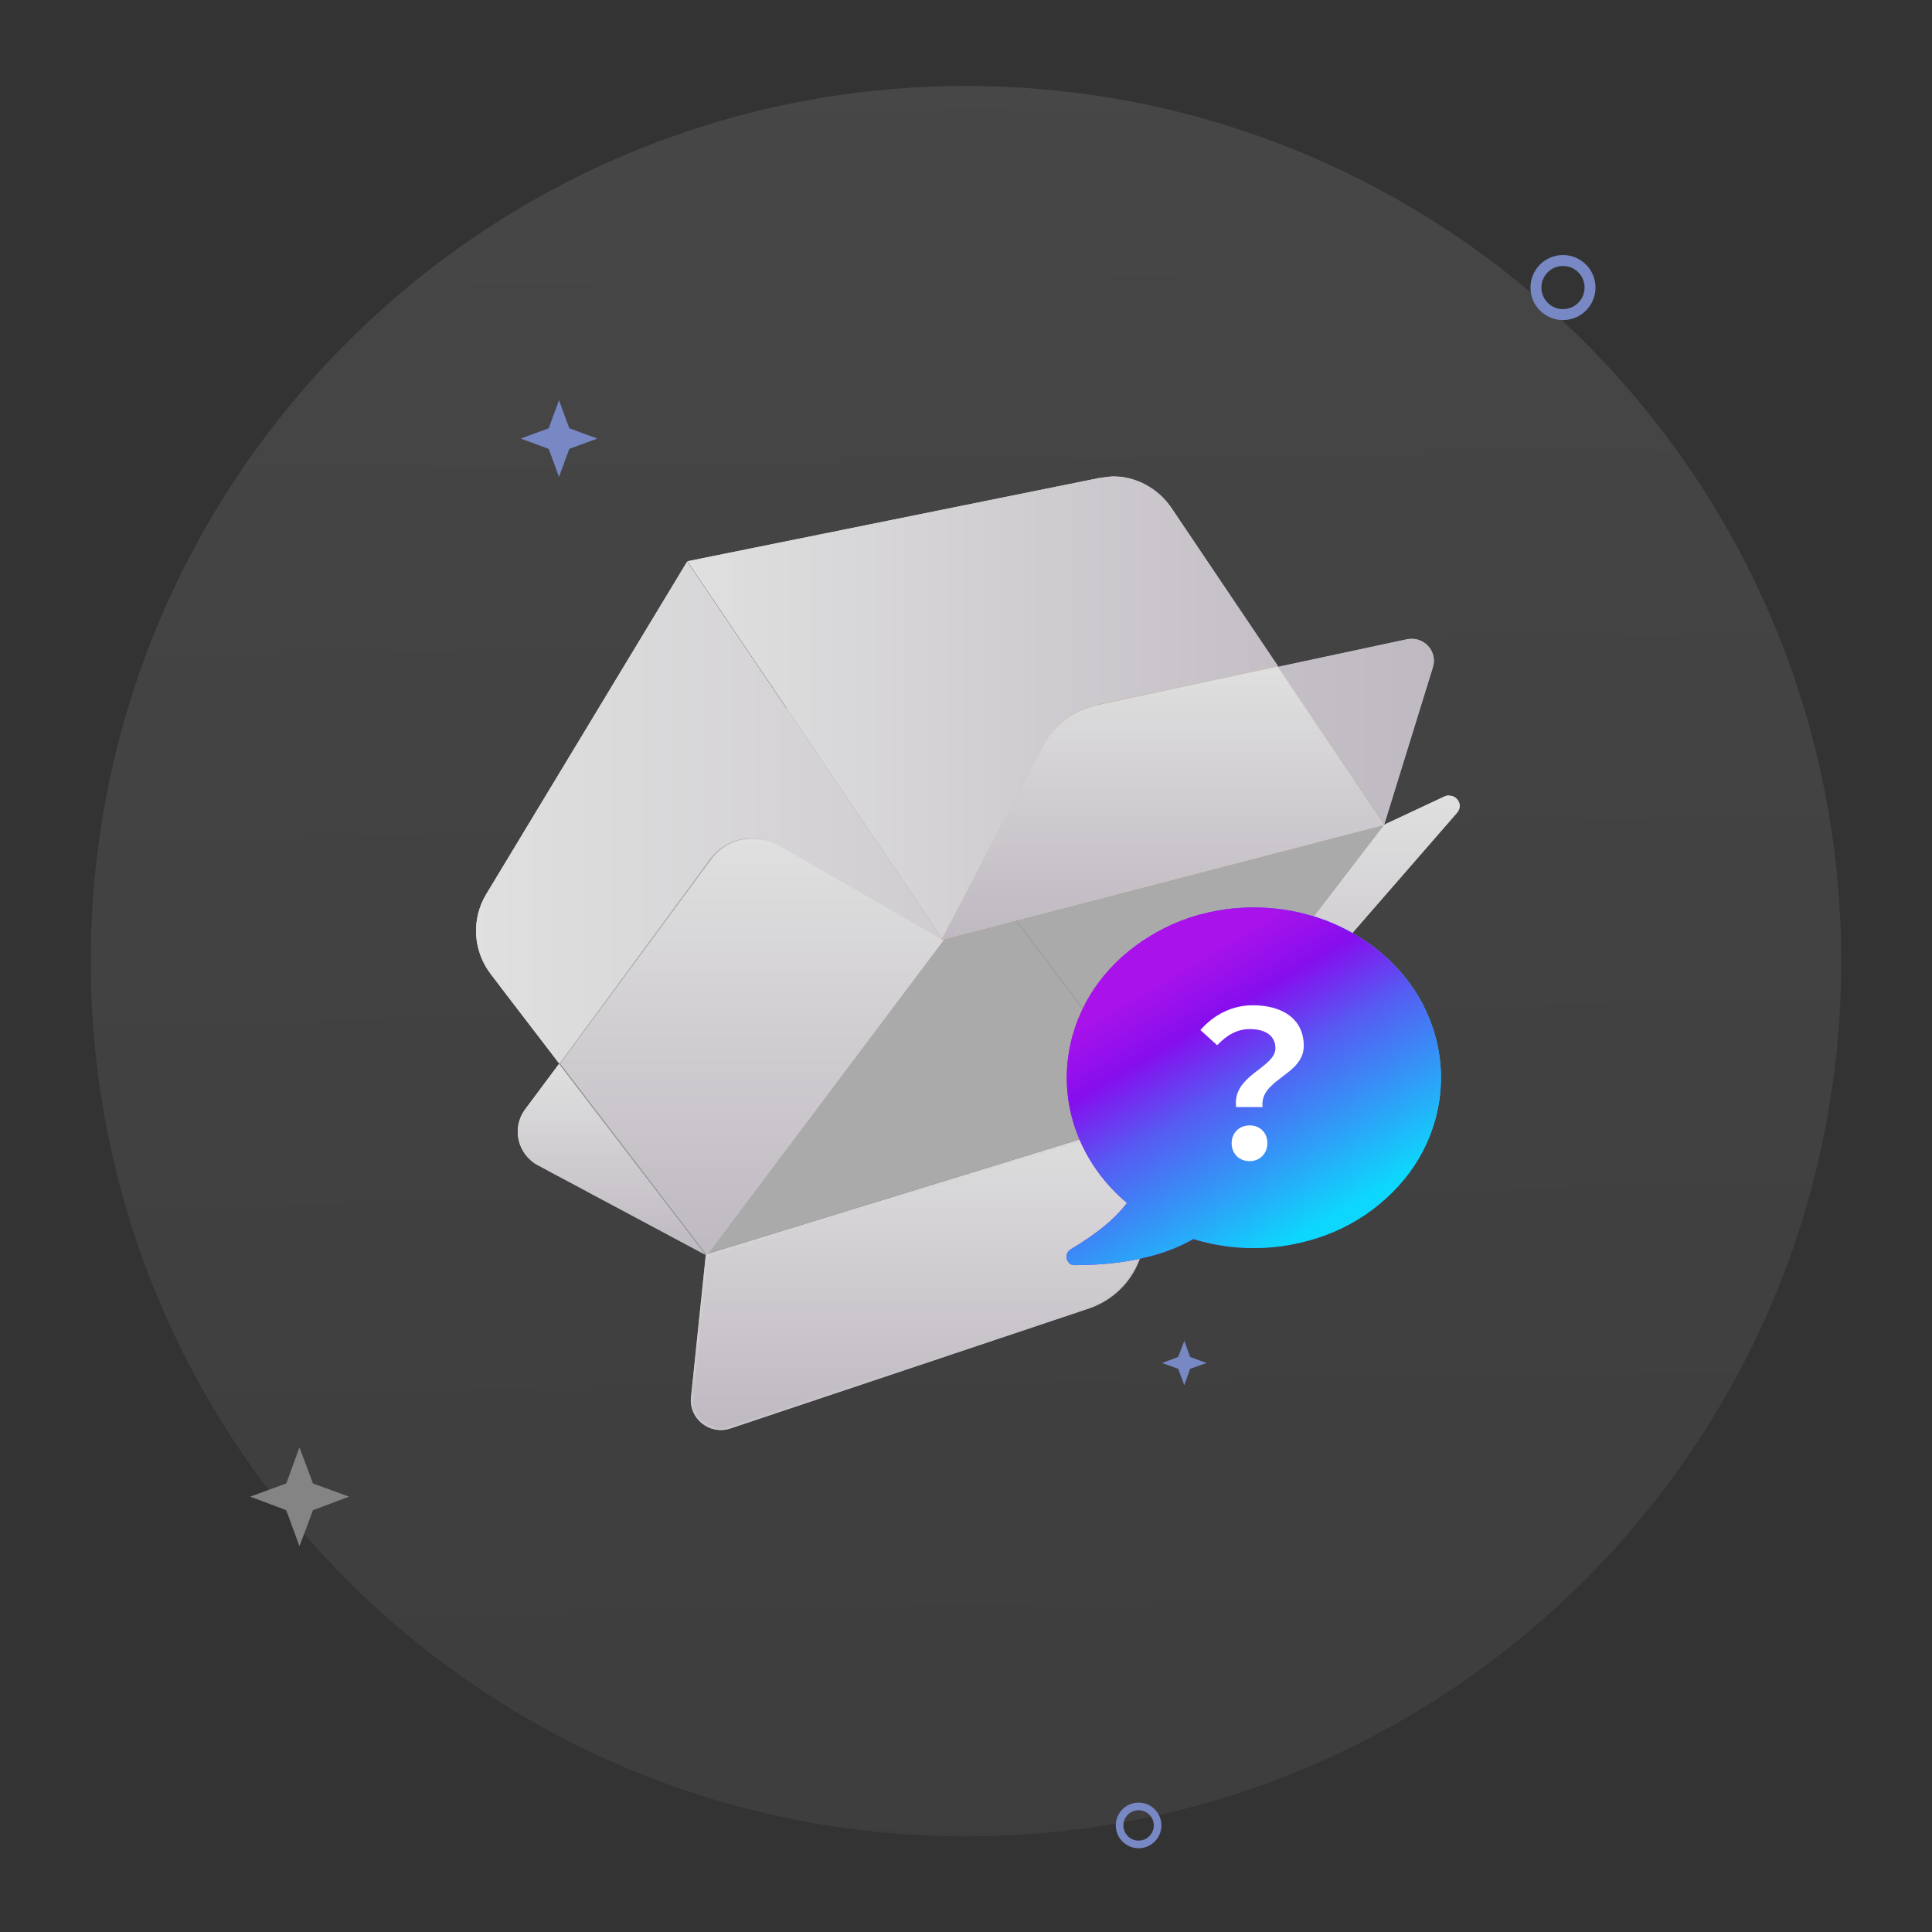 <?xml version="1.0" encoding="utf-8"?>
<!-- Generator: Adobe Illustrator 18.0.0, SVG Export Plug-In . SVG Version: 6.00 Build 0)  -->
<!DOCTYPE svg PUBLIC "-//W3C//DTD SVG 1.1//EN" "http://www.w3.org/Graphics/SVG/1.1/DTD/svg11.dtd">
<svg version="1.1" id="Layer_1" xmlns="http://www.w3.org/2000/svg" xmlns:xlink="http://www.w3.org/1999/xlink" x="0px" y="0px"
	 viewBox="0 0 600 600" enable-background="new 0 0 600 600" xml:space="preserve">
<rect x="0" y="0" width="600" height="600" fill="#333333" stroke="none"/>
<linearGradient id="SVGID_1_" gradientUnits="userSpaceOnUse" x1="296.158" y1="8.413" x2="303.832" y2="587.788">
	<stop  offset="5.376344e-003" style="stop-color:#F0F0F0;stop-opacity:0.2"/>
	<stop  offset="0.133" style="stop-color:#E3E3E3;stop-opacity:0.2"/>
	<stop  offset="0.717" style="stop-color:#ACACAC;stop-opacity:0.2"/>
	<stop  offset="1" style="stop-color:#969696;stop-opacity:0.2"/>
</linearGradient>
<path opacity="0.54" fill="url(#SVGID_1_)" d="M28.2,298.5c0,150.1,121.7,271.8,271.8,271.8c150.1,0,271.8-121.7,271.8-271.8
	c0-150.1-121.7-271.8-271.8-271.8C149.9,26.7,28.2,148.4,28.2,298.5"/>
<g>
	<defs>
		<rect id="SVGID_2_" x="28.2" y="-3.4" width="543.6" height="578.9"/>
	</defs>
	<clipPath id="SVGID_3_">
		<use xlink:href="#SVGID_2_"  overflow="visible"/>
	</clipPath>
	<path clip-path="url(#SVGID_3_)" fill="#AAAAAA" d="M360.9,345.9L258.4,210.1l-98.2,68.6c-9.3,6.5-11.2,19.3-4.4,28.3l63.3,82.6
		L360.9,345.9z"/>
	<path clip-path="url(#SVGID_3_)" fill="#AAAAAA" d="M360.9,345.9L258.4,210.1l79.9-53.1c9.5-6.3,22.2-3.7,28.6,5.7l63,93.4
		L360.9,345.9z"/>
</g>
<g>
	<defs>
		<path id="SVGID_4_" d="M429.9,256.1L429.9,256.1L429.9,256.1L429.9,256.1z M341.1,148.5l-127.6,25.8l79.1,117.1l31.1-59.6
			c3.5-6.6,9.8-11.4,17.1-13l56.1-11.9l-33.2-49.3c-4.2-6.1-11.1-9.7-18.3-9.7C344,148.1,342.5,148.3,341.1,148.5"/>
	</defs>
	<linearGradient id="SVGID_5_" gradientUnits="userSpaceOnUse" x1="213.498" y1="219.802" x2="429.951" y2="219.802">
		<stop  offset="0" style="stop-color:#E0E0E0"/>
		<stop  offset="1" style="stop-color:#BFB9C1"/>
	</linearGradient>
	<use xlink:href="#SVGID_4_"  overflow="visible" fill="url(#SVGID_5_)"/>
	<clipPath id="SVGID_6_">
		<use xlink:href="#SVGID_4_"  overflow="visible"/>
	</clipPath>
	<linearGradient id="SVGID_7_" gradientUnits="userSpaceOnUse" x1="213.498" y1="219.802" x2="429.951" y2="219.802">
		<stop  offset="0" style="stop-color:#E0E0E0"/>
		<stop  offset="1" style="stop-color:#BFB9C1"/>
	</linearGradient>
	<rect x="213.5" y="148.1" clip-path="url(#SVGID_6_)" fill="url(#SVGID_7_)" width="216.5" height="143.4"/>
</g>
<g>
	<defs>
		<path id="SVGID_8_" d="M219.2,389.6L219.2,389.6l3.5-4.6L219.2,389.6z M292.6,291.8L292.6,291.8l0.1,0L292.6,291.8z M437.1,198.5
			l-40.2,8.6l33,48.9l15.1-48.8c1.4-4.5-2.1-8.8-6.5-8.8C438.1,198.4,437.6,198.4,437.1,198.5 M151,277.7
			c-4.7,7.8-4.1,17.6,1.4,24.8l21.3,27.8l46.7-63.4c4.9-6.6,13.9-8.6,21-4.5l51,29.3l0.1-0.2l-79.1-117.1L151,277.7z"/>
	</defs>
	<linearGradient id="SVGID_9_" gradientUnits="userSpaceOnUse" x1="147.83" y1="282.003" x2="445.371" y2="282.003">
		<stop  offset="0" style="stop-color:#E0E0E0"/>
		<stop  offset="1" style="stop-color:#BFB9C1"/>
	</linearGradient>
	<use xlink:href="#SVGID_8_"  overflow="visible" fill="url(#SVGID_9_)"/>
	<clipPath id="SVGID_10_">
		<use xlink:href="#SVGID_8_"  overflow="visible"/>
	</clipPath>
	<linearGradient id="SVGID_11_" gradientUnits="userSpaceOnUse" x1="146.322" y1="282.003" x2="446.463" y2="282.003">
		<stop  offset="0" style="stop-color:#E0E0E0"/>
		<stop  offset="1" style="stop-color:#BFB9C1"/>
	</linearGradient>
	<rect x="146.3" y="174.4" clip-path="url(#SVGID_10_)" fill="url(#SVGID_11_)" width="300.1" height="215.3"/>
</g>
<g>
	<defs>
		<rect id="SVGID_12_" x="28.2" y="-3.4" width="543.6" height="578.9"/>
	</defs>
	<clipPath id="SVGID_13_">
		<use xlink:href="#SVGID_12_"  overflow="visible"/>
	</clipPath>
	<polygon clip-path="url(#SVGID_13_)" fill="#FE506B" points="292.7,291.8 429.9,256.1 292.7,291.7 	"/>
	<path clip-path="url(#SVGID_13_)" fill="#CAC134" d="M340.8,219c-7.4,1.6-13.6,6.3-17.1,13l-31.2,59.6l0.1,0.2l137.2-35.6V256
		l-33-49L340.8,219z"/>
</g>
<g>
	<defs>
		<path id="SVGID_14_" d="M340.8,219c-7.4,1.6-13.6,6.3-17.1,13l-31.2,59.6l0.1,0.2l137.2-35.6V256l-33-49L340.8,219z"/>
	</defs>
	<linearGradient id="SVGID_15_" gradientUnits="userSpaceOnUse" x1="292.524" y1="249.373" x2="429.862" y2="249.373">
		<stop  offset="0" style="stop-color:#E0E0E0"/>
		<stop  offset="1" style="stop-color:#BFB9C1"/>
	</linearGradient>
	<use xlink:href="#SVGID_14_"  overflow="visible" fill="url(#SVGID_15_)"/>
	<clipPath id="SVGID_16_">
		<use xlink:href="#SVGID_14_"  overflow="visible"/>
	</clipPath>
	
		<linearGradient id="SVGID_17_" gradientUnits="userSpaceOnUse" x1="-0.938" y1="719.155" x2="0.428" y2="719.155" gradientTransform="matrix(0 62.005 -62.005 0 44952.414 265.195)">
		<stop  offset="0" style="stop-color:#E0E0E0"/>
		<stop  offset="1" style="stop-color:#BFB9C1"/>
	</linearGradient>
	<rect x="292.5" y="207" clip-path="url(#SVGID_16_)" fill="url(#SVGID_17_)" width="137.3" height="84.7"/>
</g>
<g>
	<defs>
		<rect id="SVGID_18_" x="28.2" y="-3.4" width="543.6" height="578.9"/>
	</defs>
	<clipPath id="SVGID_19_">
		<use xlink:href="#SVGID_18_"  overflow="visible"/>
	</clipPath>
	<polygon clip-path="url(#SVGID_19_)" fill="#FFBA3B" points="292.6,291.5 292.4,291.7 292.6,291.8 292.7,291.8 292.7,291.7 	"/>
	<polygon clip-path="url(#SVGID_19_)" fill="#FE506B" points="292.6,291.5 292.4,291.7 292.6,291.8 292.7,291.8 292.7,291.7 	"/>
</g>
<g>
	<defs>
		<path id="SVGID_20_" d="M163.1,344.5c-4.3,5.8-2.4,14,4,17.4l52,27.8v0l-45.5-59.3L163.1,344.5z"/>
	</defs>
	<linearGradient id="SVGID_21_" gradientUnits="userSpaceOnUse" x1="160.809" y1="359.938" x2="219.111" y2="359.938">
		<stop  offset="0" style="stop-color:#E0E0E0"/>
		<stop  offset="1" style="stop-color:#BFB9C1"/>
	</linearGradient>
	<use xlink:href="#SVGID_20_"  overflow="visible" fill="url(#SVGID_21_)"/>
	<clipPath id="SVGID_22_">
		<use xlink:href="#SVGID_20_"  overflow="visible"/>
	</clipPath>
	
		<linearGradient id="SVGID_23_" gradientUnits="userSpaceOnUse" x1="-1.857" y1="719.447" x2="-0.491" y2="719.447" gradientTransform="matrix(0 43.479 -43.479 0 31469.791 410.991)">
		<stop  offset="0" style="stop-color:#E0E0E0"/>
		<stop  offset="1" style="stop-color:#BFB9C1"/>
	</linearGradient>
	<rect x="158.8" y="330.2" clip-path="url(#SVGID_22_)" fill="url(#SVGID_23_)" width="60.3" height="59.4"/>
</g>
<g>
	<defs>
		<rect id="SVGID_24_" x="28.2" y="-3.4" width="543.6" height="578.9"/>
	</defs>
	<clipPath id="SVGID_25_">
		<use xlink:href="#SVGID_24_"  overflow="visible"/>
	</clipPath>
	<polygon clip-path="url(#SVGID_25_)" fill="#FE506B" points="292.8,291.9 292.6,291.8 222.6,385 	"/>
</g>
<g>
	<defs>
		<path id="SVGID_26_" d="M220.9,266.9l-46.8,63.4l45.5,59.3l3.5-4.6l70-93.1l-0.1,0l-0.1,0.1l0-0.1l-51-29.3
			c-2.5-1.5-5.3-2.1-8-2.1C228.9,260.3,224.1,262.6,220.9,266.9"/>
	</defs>
	<linearGradient id="SVGID_27_" gradientUnits="userSpaceOnUse" x1="174.165" y1="324.985" x2="293.149" y2="324.985">
		<stop  offset="0" style="stop-color:#E0E0E0"/>
		<stop  offset="1" style="stop-color:#BFB9C1"/>
	</linearGradient>
	<use xlink:href="#SVGID_26_"  overflow="visible" fill="url(#SVGID_27_)"/>
	<clipPath id="SVGID_28_">
		<use xlink:href="#SVGID_26_"  overflow="visible"/>
	</clipPath>
	
		<linearGradient id="SVGID_29_" gradientUnits="userSpaceOnUse" x1="0.572" y1="720.148" x2="1.938" y2="720.148" gradientTransform="matrix(0 94.664 -94.664 0 68406.07 206.217)">
		<stop  offset="0" style="stop-color:#E0E0E0"/>
		<stop  offset="1" style="stop-color:#BFB9C1"/>
	</linearGradient>
	<rect x="174.2" y="260.3" clip-path="url(#SVGID_28_)" fill="url(#SVGID_29_)" width="119" height="129.3"/>
</g>
<g>
	<defs>
		<rect id="SVGID_30_" x="28.2" y="-3.4" width="543.6" height="578.9"/>
	</defs>
	<clipPath id="SVGID_31_">
		<use xlink:href="#SVGID_30_"  overflow="visible"/>
	</clipPath>
	<polygon clip-path="url(#SVGID_31_)" fill="#FFBA3B" points="292.6,291.8 292.4,291.7 292.4,291.8 	"/>
	<polygon clip-path="url(#SVGID_31_)" fill="#FE506B" points="292.6,291.8 292.4,291.7 292.4,291.8 	"/>
	<polygon clip-path="url(#SVGID_31_)" fill="#FE506B" points="292.6,291.8 292.4,291.7 292.4,291.8 	"/>
</g>
<g>
	<defs>
		<path id="SVGID_32_" d="M219.2,389.6l-4.6,44.3c-0.7,6.7,5.8,11.9,12.3,9.7l111.5-37.3c8.3-2.9,14.5-9.8,16.4-18.2l6.2-42.2
			L219.2,389.6z"/>
	</defs>
	<linearGradient id="SVGID_33_" gradientUnits="userSpaceOnUse" x1="214.518" y1="395.05" x2="360.948" y2="395.05">
		<stop  offset="0" style="stop-color:#E0E0E0"/>
		<stop  offset="1" style="stop-color:#BFB9C1"/>
	</linearGradient>
	<use xlink:href="#SVGID_32_"  overflow="visible" fill="url(#SVGID_33_)"/>
	<clipPath id="SVGID_34_">
		<use xlink:href="#SVGID_32_"  overflow="visible"/>
	</clipPath>
	<defs>
		<filter id="Adobe_OpacityMaskFilter" filterUnits="userSpaceOnUse" x="213.9" y="345.9" width="147.1" height="99.9">
			<feColorMatrix  type="matrix" values="1 0 0 0 0  0 1 0 0 0  0 0 1 0 0  0 0 0 1 0"/>
		</filter>
	</defs>
	<mask maskUnits="userSpaceOnUse" x="213.9" y="345.9" width="147.1" height="99.9" id="SVGID_35_">
		<g filter="url(#Adobe_OpacityMaskFilter)">
			
				<linearGradient id="SVGID_36_" gradientUnits="userSpaceOnUse" x1="0.123" y1="719.688" x2="1.488" y2="719.688" gradientTransform="matrix(0 71.933 -71.933 0 52056.844 337.11)">
				<stop  offset="0" style="stop-color:#FFFFFF"/>
				<stop  offset="1" style="stop-color:#000000"/>
			</linearGradient>
			<rect x="213.9" y="345.9" clip-path="url(#SVGID_34_)" fill="url(#SVGID_36_)" width="147.1" height="99.9"/>
		</g>
	</mask>
	
		<linearGradient id="SVGID_37_" gradientUnits="userSpaceOnUse" x1="0.123" y1="719.688" x2="1.488" y2="719.688" gradientTransform="matrix(0 71.933 -71.933 0 52056.848 337.11)">
		<stop  offset="0" style="stop-color:#E0E0E0"/>
		<stop  offset="1" style="stop-color:#BFB9C1"/>
	</linearGradient>
	
		<rect x="213.9" y="345.9" clip-path="url(#SVGID_34_)" mask="url(#SVGID_35_)" fill="url(#SVGID_37_)" width="147.1" height="99.9"/>
</g>
<g>
	<defs>
		<path id="SVGID_38_" d="M448.7,247.3l-18.8,8.8l-69,89.9l33.6-29c4.1-3.1,7.8-6.6,11-10.6l47.1-54.1c1.8-2.3,0-5.2-2.5-5.2
			C449.6,247,449.2,247.1,448.7,247.3"/>
	</defs>
	<linearGradient id="SVGID_39_" gradientUnits="userSpaceOnUse" x1="360.859" y1="296.514" x2="453.31" y2="296.514">
		<stop  offset="0" style="stop-color:#E0E0E0"/>
		<stop  offset="1" style="stop-color:#BFB9C1"/>
	</linearGradient>
	<use xlink:href="#SVGID_38_"  overflow="visible" fill="url(#SVGID_39_)"/>
	<clipPath id="SVGID_40_">
		<use xlink:href="#SVGID_38_"  overflow="visible"/>
	</clipPath>
	
		<linearGradient id="SVGID_41_" gradientUnits="userSpaceOnUse" x1="-0.221" y1="719.245" x2="1.145" y2="719.245" gradientTransform="matrix(0 72.492 -72.492 0 52546.84 263.008)">
		<stop  offset="0" style="stop-color:#E0E0E0"/>
		<stop  offset="1" style="stop-color:#BFB9C1"/>
	</linearGradient>
	<rect x="360.9" y="247" clip-path="url(#SVGID_40_)" fill="url(#SVGID_41_)" width="93.5" height="99"/>
</g>
<g>
	<defs>
		<rect id="SVGID_42_" x="28.2" y="-3.4" width="543.6" height="578.9"/>
	</defs>
	<clipPath id="SVGID_43_">
		<use xlink:href="#SVGID_42_"  overflow="visible"/>
	</clipPath>
</g>
<g>
	<defs>
		<path id="SVGID_44_" d="M366.9,285.9c-6.9,2.7-13.1,6.5-18.5,11.3c-5.4,4.9-9.6,10.5-12.5,16.8c-3,6.5-4.6,13.5-4.6,20.7
			c0,14.8,6.8,28.9,18.7,38.9c-3.8,5-9.3,9.5-17.5,14.4c-0.5,0.3-0.9,0.8-1.1,1.3c-0.2,0.5-0.2,1.1-0.1,1.7c0.2,0.6,0.5,1,0.9,1.4
			c0.5,0.4,1,0.5,1.6,0.5c8.1,0,15.5-0.8,22-2.4c5.6-1.3,10.6-3.3,14.8-5.7c6.1,1.9,12.4,2.8,18.7,2.8c7.8,0,15.4-1.4,22.6-4.1
			c6.9-2.6,13.1-6.4,18.5-11.3c5.4-4.9,9.6-10.5,12.5-16.8c3-6.5,4.6-13.5,4.6-20.7c0-7.2-1.6-14.2-4.6-20.7
			c-2.9-6.3-7.2-12-12.5-16.8c-5.3-4.8-11.6-8.6-18.5-11.3c-7.2-2.7-14.7-4.1-22.6-4.1C381.6,281.8,374,283.2,366.9,285.9"/>
	</defs>
	<linearGradient id="SVGID_45_" gradientUnits="userSpaceOnUse" x1="355.204" y1="337.333" x2="425.568" y2="337.333">
		<stop  offset="1.612903e-002" style="stop-color:#A913EA"/>
		<stop  offset="0.221" style="stop-color:#860EEE"/>
		<stop  offset="0.456" style="stop-color:#565BF2"/>
		<stop  offset="0.738" style="stop-color:#309CF7"/>
		<stop  offset="0.989" style="stop-color:#0DD7FC"/>
	</linearGradient>
	<use xlink:href="#SVGID_44_"  overflow="visible" fill="url(#SVGID_45_)"/>
	<clipPath id="SVGID_46_">
		<use xlink:href="#SVGID_44_"  overflow="visible"/>
	</clipPath>
	
		<linearGradient id="SVGID_47_" gradientUnits="userSpaceOnUse" x1="1.079" y1="717.819" x2="2.445" y2="717.819" gradientTransform="matrix(34.5 59.125 -59.125 34.5 42770.293 -24530.518)">
		<stop  offset="1.612903e-002" style="stop-color:#A913EA"/>
		<stop  offset="0.221" style="stop-color:#860EEE"/>
		<stop  offset="0.456" style="stop-color:#565BF2"/>
		<stop  offset="0.738" style="stop-color:#309CF7"/>
		<stop  offset="0.989" style="stop-color:#0DD7FC"/>
	</linearGradient>
	<polygon clip-path="url(#SVGID_46_)" fill="url(#SVGID_47_)" points="282.8,310 360.7,443.6 496,364.7 418.1,231.1 	"/>
</g>
<path fill="#FFFFFF" d="M383.9,343.8h8.2c-1-8.7,12.8-9.8,12.8-19c0-8.4-6.7-12.6-15.8-12.6c-6.7,0-12.3,3.1-16.3,7.7l5.2,4.7
	c3.1-3.2,6.2-5,10.1-5c5,0,8,2.1,8,6C396,331.7,382.6,333.9,383.9,343.8 M388.1,360.6c3.1,0,5.5-2.3,5.5-5.6c0-3.3-2.4-5.5-5.5-5.5
	c-3.2,0-5.6,2.3-5.6,5.5C382.5,358.3,384.8,360.6,388.1,360.6"/>
<circle fill="none" stroke="#7788C4" stroke-width="3.398" cx="485.4" cy="89.3" r="8.4"/>
<circle fill="none" stroke="#7788C4" stroke-width="2.364" cx="353.6" cy="566.9" r="5.9"/>
<rect x="28.2" y="-3.4" fill="none" width="543.6" height="578.9"/>
<polygon fill="#7788C4" points="367.8,416.4 369.6,421.4 374.7,423.3 369.6,425.1 367.8,430.2 365.9,425.1 360.9,423.3 365.9,421.4 
	"/>
<polygon fill="#848484" points="93,449.5 97.2,460.7 108.4,464.8 97.2,469 93,480.2 88.9,469 77.7,464.8 88.9,460.7 "/>
<polygon fill="#7788C4" points="173.6,124.3 176.8,133 185.5,136.2 176.8,139.4 173.6,148.1 170.4,139.4 161.7,136.2 170.4,133 "/>
<rect x="43.9" y="162.6" fill="none" width="328" height="349.4"/>
<rect x="28.2" y="-3.4" fill="none" width="543.6" height="578.9"/>
</svg>
